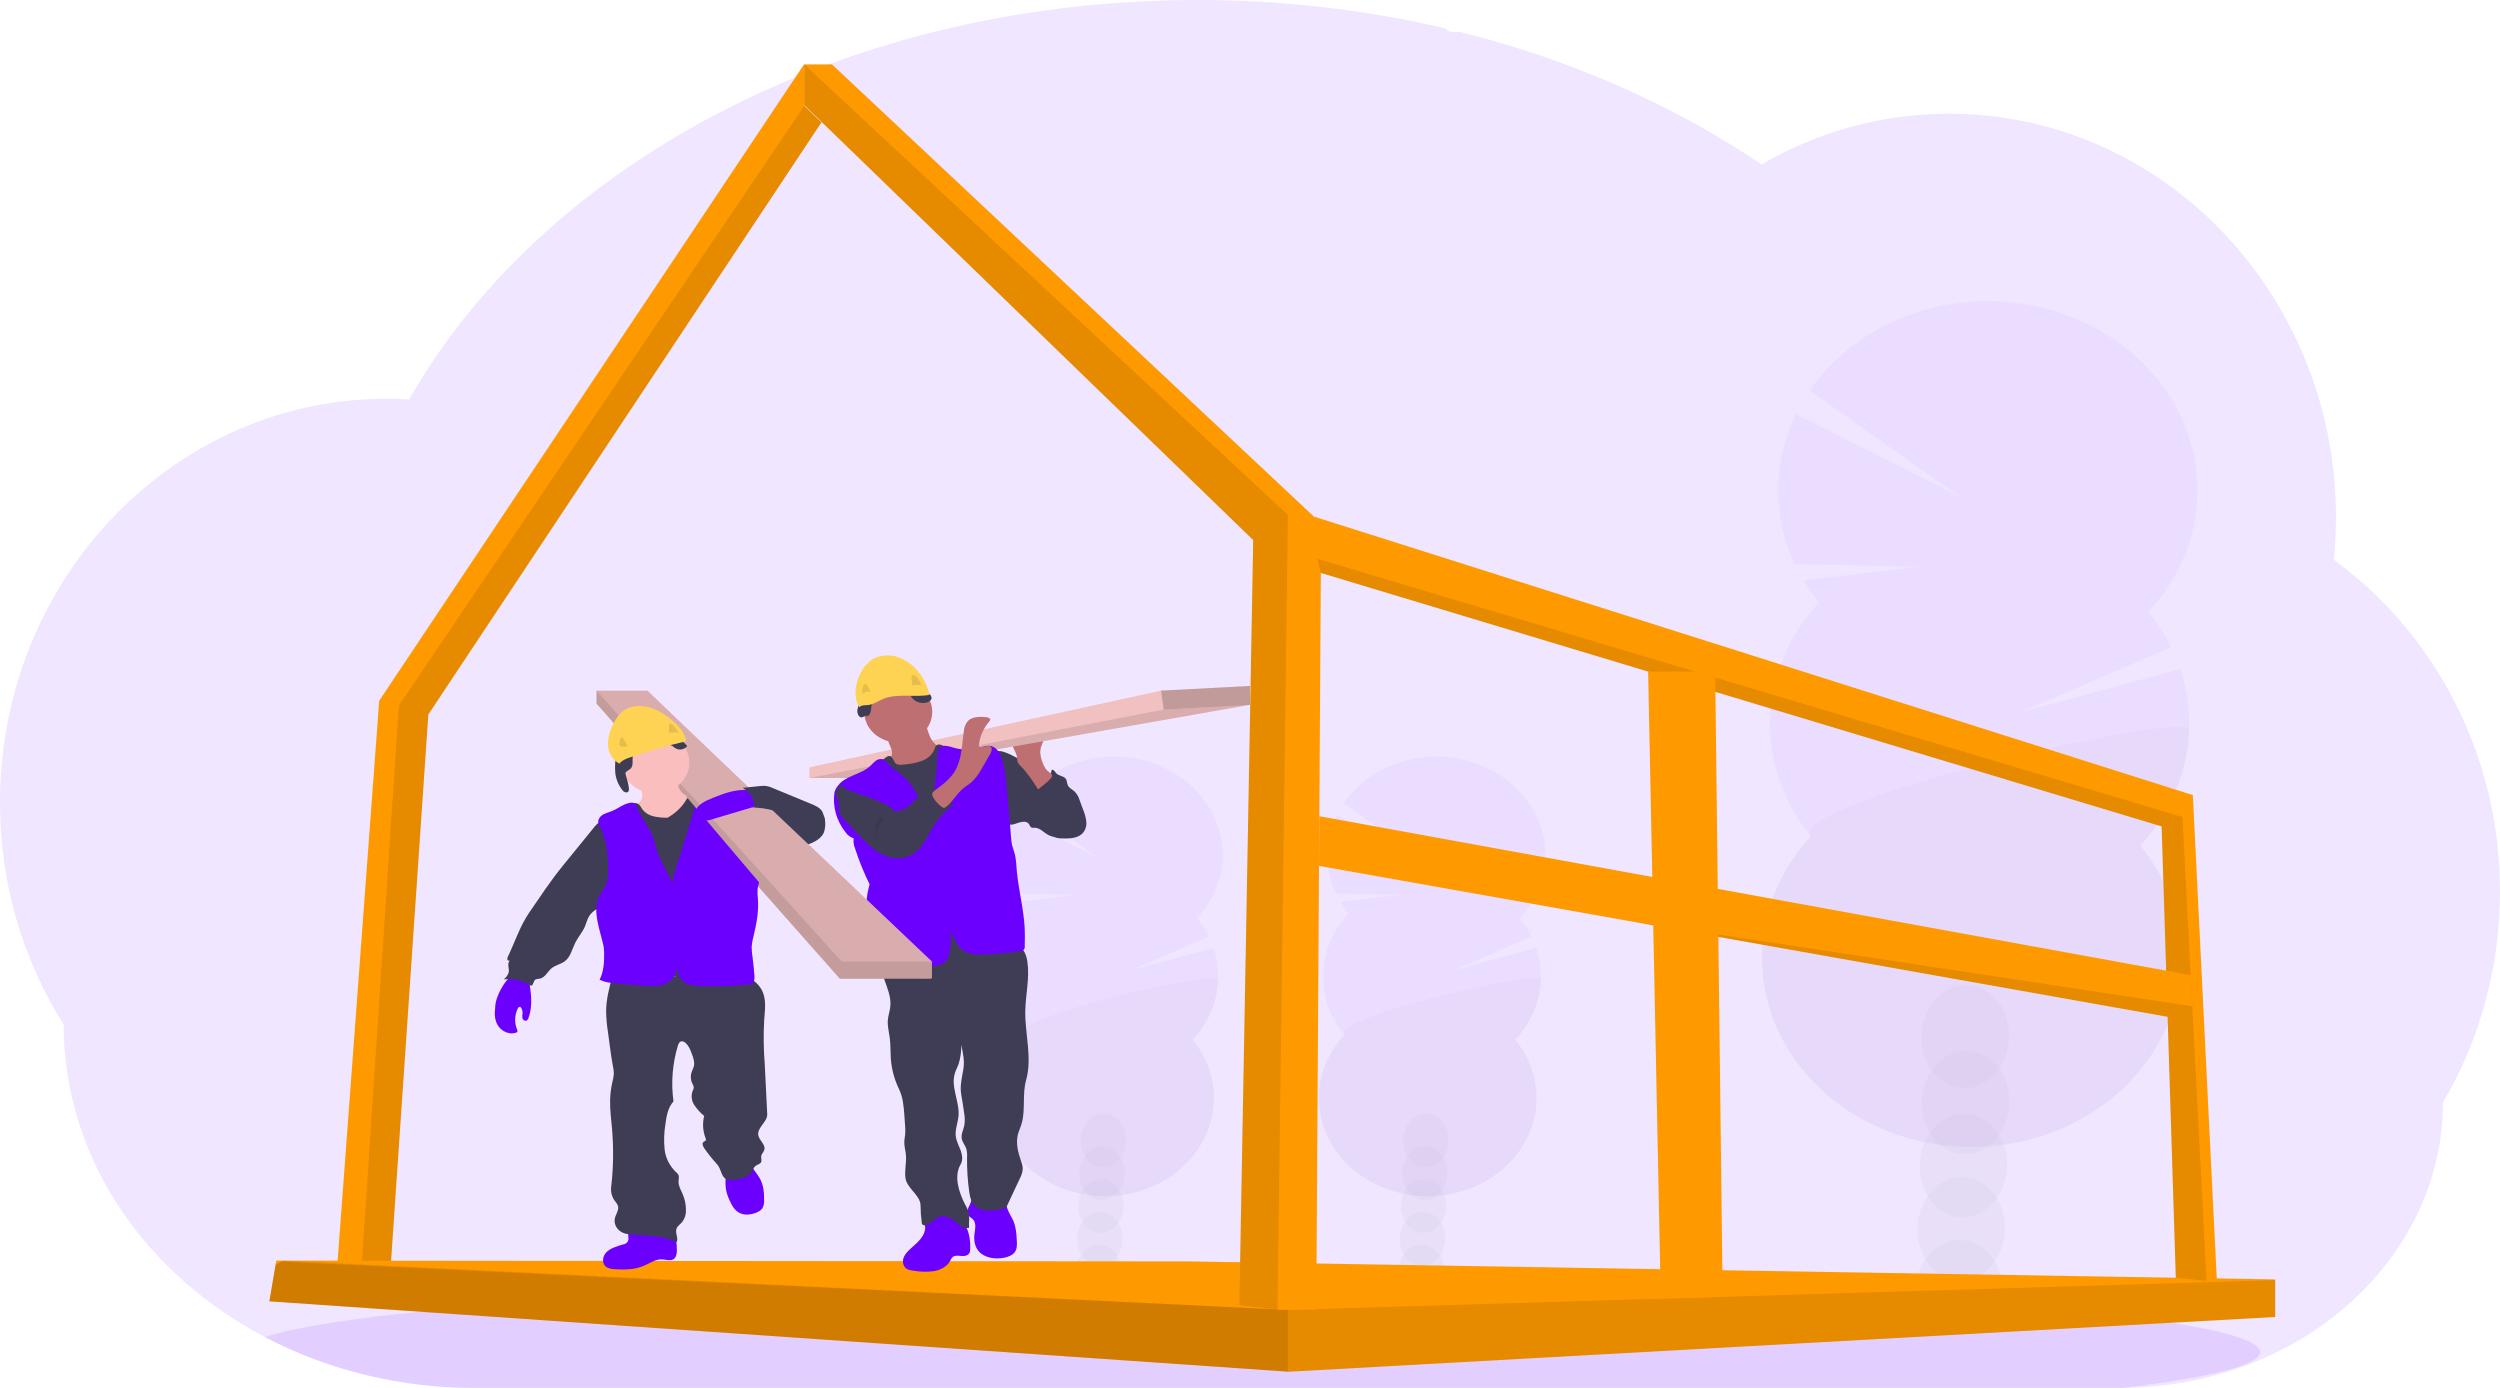 <svg width="290" height="161" viewBox="0 0 290 161" fill="none" xmlns="http://www.w3.org/2000/svg">
<g clip-path="url(#clip0)">
<path opacity="0.1" d="M290.001 103.407C290.006 107.769 289.422 112.115 288.26 116.349C287.87 117.776 287.416 119.173 286.899 120.541C286.266 122.228 285.533 123.884 284.703 125.501C284.284 126.319 283.842 127.12 283.375 127.905C283.383 132.378 282.363 136.804 280.379 140.904C276.793 148.258 270.398 154.205 262.361 157.66C257.335 159.824 251.843 160.962 246.275 160.993H55.053C46.545 161.01 38.184 158.992 30.82 155.146L30.707 155.089C29.658 154.535 28.635 153.948 27.639 153.329C25.397 151.931 23.291 150.364 21.343 148.644C18.707 146.319 16.384 143.721 14.422 140.904C9.815 134.301 7.374 126.655 7.383 118.852C2.717 111.462 -0.004 102.611 -0.004 93.099C-0.004 81.099 4.32 70.152 11.423 61.865C12.904 60.133 14.526 58.504 16.276 56.991C18.003 55.494 19.858 54.123 21.826 52.891C23.4 51.904 25.045 51.014 26.75 50.224C27.462 49.898 28.176 49.589 28.902 49.302C29.54 49.047 30.185 48.809 30.837 48.584C31.62 48.316 32.413 48.069 33.216 47.844C34.019 47.619 34.811 47.422 35.592 47.253C36.741 47 37.91 46.794 39.098 46.635C40.083 46.504 41.068 46.413 42.053 46.344C42.836 46.291 43.626 46.262 44.421 46.253H44.852C45.729 46.253 46.6 46.284 47.465 46.337C47.556 46.173 47.654 46.006 47.745 45.844C48.09 45.251 48.447 44.66 48.806 44.082C48.806 44.077 48.806 44.072 48.806 44.066C48.868 43.964 48.929 43.864 48.993 43.766C49.284 43.293 49.587 42.824 49.897 42.36C50.04 42.137 50.18 41.928 50.326 41.719C50.356 41.668 50.39 41.617 50.426 41.568C50.574 41.346 50.724 41.124 50.877 40.902C51.637 39.805 52.427 38.728 53.248 37.67L53.457 37.399C53.586 37.235 53.704 37.075 53.846 36.91C54.186 36.481 54.536 36.05 54.888 35.628C55.134 35.326 55.38 35.026 55.646 34.739C56.286 33.998 56.943 33.258 57.616 32.517C58.289 31.776 58.988 31.045 59.714 30.323C59.812 30.224 59.911 30.126 60.014 30.028L61.066 28.992C61.117 28.944 61.162 28.899 61.211 28.855C61.336 28.732 61.457 28.61 61.593 28.492C62.156 27.952 62.735 27.423 63.316 26.897C66.273 24.238 69.424 21.761 72.746 19.481C72.877 19.387 73.01 19.299 73.14 19.21C73.766 18.785 74.401 18.365 75.036 17.952C78.53 15.69 82.183 13.633 85.971 11.796C86.231 11.661 86.497 11.534 86.766 11.409C90.162 9.788 93.654 8.337 97.228 7.063C99.175 6.367 101.167 5.714 103.171 5.116C104.506 4.72 105.845 4.345 107.202 3.991C109.323 3.44 111.458 2.946 113.608 2.509C119.943 1.226 126.388 0.434 132.872 0.14C134.842 0.05 136.834 0.003 138.848 2.9525e-05C148.566 -0.012 158.247 1.094 167.656 3.289C167.753 3.422 167.886 3.53 168.042 3.603C168.199 3.677 168.373 3.713 168.549 3.709H169.377C169.736 3.798 170.093 3.887 170.453 3.98C172.46 4.502 174.439 5.071 176.389 5.689L176.881 5.849C181.694 7.394 186.377 9.251 190.894 11.405C194.965 13.342 198.885 15.528 202.626 17.947C203.202 18.321 203.77 18.697 204.33 19.076C205.009 18.684 205.7 18.308 206.403 17.947C209.116 16.553 211.998 15.444 214.991 14.643C221.249 12.971 227.871 12.738 234.255 13.963C242.442 15.53 249.853 19.419 255.838 24.95C258.276 27.213 260.445 29.699 262.312 32.368C262.447 32.559 262.582 32.752 262.713 32.948C264.317 35.31 265.696 37.791 266.835 40.364C266.876 40.459 266.918 40.548 266.955 40.642C268.006 43.051 268.854 45.529 269.491 48.053C269.521 48.182 269.555 48.309 269.585 48.438C270.181 50.881 270.586 53.359 270.796 55.853C270.796 55.942 270.796 56.033 270.816 56.127C270.919 57.417 270.972 58.721 270.973 60.038C270.973 61.216 270.929 62.385 270.848 63.545C270.848 63.672 270.828 63.803 270.816 63.934C270.794 64.269 270.762 64.6 270.73 64.938C272.61 66.307 274.37 67.806 275.994 69.421C276.711 70.127 277.405 70.861 278.077 71.621C280.122 73.934 281.919 76.417 283.444 79.037C287.608 86.13 290.001 94.475 290.001 103.407Z" fill="#6B00FF"/>
<path opacity="0.1" d="M262.177 156.838C262.177 158.355 256.384 159.778 246.274 161H55.052C46.544 161.016 38.183 158.999 30.819 155.153L30.706 155.095C33.611 154.14 38.856 153.249 45.993 152.444L46.313 152.409C49.514 152.055 53.092 151.72 57.002 151.402C57.1 151.402 57.201 151.388 57.3 151.377C60.402 151.128 63.702 150.895 67.2 150.677C67.311 150.677 67.419 150.66 67.53 150.655C68.879 150.568 70.257 150.485 71.662 150.406L72.203 150.375C82.434 149.802 94.062 149.344 106.674 149.042H106.689C108.455 148.997 110.24 148.958 112.044 148.924C114.05 148.881 116.08 148.843 118.135 148.811C119.704 148.779 121.292 148.757 122.885 148.735H122.922C130.109 148.637 137.535 148.588 145.128 148.588C163.905 148.588 181.652 148.897 197.378 149.453H197.422C199.84 149.537 202.214 149.631 204.528 149.726L206.498 149.811C209.109 149.923 211.654 150.044 214.131 150.173C243.258 151.669 262.177 154.098 262.177 156.838Z" fill="#6B00FF"/>
<g opacity="0.2">
<path opacity="0.2" d="M167.497 147.568C167.489 147.808 167.459 148.047 167.406 148.282C165.692 148.036 163.969 147.814 162.235 147.615C162.235 147.553 162.235 147.488 162.235 147.424C162.251 146.758 162.464 146.107 162.851 145.539C163.358 144.815 164.129 144.362 164.978 144.386C165.828 144.41 166.564 144.906 167.019 145.655C167.364 146.243 167.529 146.904 167.497 147.568V147.568Z" fill="#3F3D56"/>
<path opacity="0.2" d="M167.638 143.771C167.699 142.052 166.568 140.625 165.114 140.584C163.66 140.542 162.432 141.902 162.372 143.621C162.312 145.339 163.442 146.766 164.896 146.808C166.35 146.849 167.578 145.489 167.638 143.771Z" fill="#3F3D56"/>
<path opacity="0.2" d="M167.773 139.966C167.833 138.247 166.703 136.821 165.248 136.779C163.794 136.738 162.566 138.097 162.506 139.816C162.446 141.535 163.576 142.961 165.031 143.003C166.485 143.044 167.713 141.685 167.773 139.966Z" fill="#3F3D56"/>
<path opacity="0.2" d="M167.905 136.161C167.965 134.443 166.835 133.016 165.38 132.974C163.926 132.933 162.698 134.293 162.638 136.011C162.578 137.73 163.708 139.157 165.162 139.198C166.617 139.24 167.844 137.88 167.905 136.161Z" fill="#3F3D56"/>
<path opacity="0.2" d="M168.036 132.357C168.097 130.638 166.966 129.211 165.512 129.17C164.058 129.128 162.83 130.488 162.77 132.206C162.71 133.925 163.84 135.352 165.294 135.394C166.749 135.435 167.976 134.075 168.036 132.357Z" fill="#3F3D56"/>
<path opacity="0.2" d="M156.442 105.958C156.095 105.534 155.782 105.088 155.506 104.624L162.464 103.795L154.974 103.633C154.306 102.202 153.968 100.663 153.981 99.11C153.994 97.557 154.358 96.023 155.051 94.602L164.929 99.591L155.88 93.182C156.793 91.849 158.001 90.701 159.427 89.808C160.854 88.916 162.469 88.299 164.172 87.995C165.875 87.691 167.628 87.707 169.324 88.043C171.019 88.379 172.62 89.026 174.026 89.945C175.432 90.864 176.612 92.035 177.494 93.384C178.376 94.734 178.94 96.233 179.152 97.788C179.363 99.343 179.217 100.92 178.722 102.422C178.227 103.924 177.395 105.317 176.277 106.515C176.816 107.175 177.275 107.885 177.644 108.633L168.511 112.589L178.195 109.96C178.805 111.776 178.903 113.701 178.481 115.56C178.059 117.419 177.129 119.154 175.777 120.607C177.183 122.329 178.024 124.373 178.203 126.506C178.383 128.638 177.894 130.774 176.792 132.667C175.69 134.561 174.02 136.136 171.973 137.213C169.926 138.291 167.584 138.826 165.216 138.759C162.847 138.691 160.547 138.024 158.58 136.832C156.612 135.641 155.055 133.973 154.088 132.021C153.12 130.069 152.781 127.91 153.109 125.792C153.437 123.673 154.419 121.681 155.942 120.043C154.262 117.985 153.398 115.478 153.487 112.923C153.576 110.369 154.614 107.916 156.434 105.958H156.442Z" fill="#6B00FF"/>
<path opacity="0.1" d="M178.732 113.642C178.646 116.198 177.604 118.653 175.777 120.607C177.183 122.329 178.024 124.373 178.203 126.506C178.383 128.638 177.894 130.774 176.792 132.667C175.69 134.561 174.02 136.136 171.973 137.213C169.926 138.291 167.584 138.826 165.216 138.759C162.847 138.691 160.547 138.024 158.58 136.832C156.612 135.641 155.055 133.973 154.088 132.021C153.12 130.069 152.781 127.91 153.109 125.792C153.437 123.673 154.419 121.681 155.942 120.043C154.324 118.058 178.776 112.365 178.732 113.642Z" fill="black"/>
</g>
<g opacity="0.2">
<path opacity="0.2" d="M130.072 147.568C130.064 147.808 130.033 148.047 129.981 148.282C128.267 148.036 126.544 147.814 124.81 147.615C124.81 147.553 124.81 147.488 124.81 147.424C124.826 146.758 125.039 146.107 125.426 145.539C125.933 144.815 126.704 144.362 127.553 144.386C128.402 144.41 129.139 144.906 129.594 145.655C129.939 146.243 130.104 146.904 130.072 147.568V147.568Z" fill="#3F3D56"/>
<path opacity="0.2" d="M130.211 143.772C130.271 142.053 129.141 140.626 127.686 140.585C126.232 140.543 125.004 141.903 124.944 143.622C124.884 145.34 126.014 146.767 127.468 146.809C128.923 146.85 130.15 145.49 130.211 143.772Z" fill="#3F3D56"/>
<path opacity="0.2" d="M130.345 139.967C130.405 138.248 129.275 136.821 127.821 136.78C126.366 136.739 125.139 138.098 125.079 139.817C125.018 141.535 126.149 142.962 127.603 143.004C129.057 143.045 130.285 141.686 130.345 139.967Z" fill="#3F3D56"/>
<path opacity="0.2" d="M130.477 136.162C130.537 134.444 129.407 133.017 127.953 132.975C126.498 132.934 125.271 134.293 125.21 136.012C125.15 137.731 126.28 139.158 127.735 139.199C129.189 139.241 130.417 137.881 130.477 136.162Z" fill="#3F3D56"/>
<path opacity="0.2" d="M130.609 132.358C130.669 130.639 129.539 129.212 128.084 129.171C126.63 129.129 125.402 130.489 125.342 132.207C125.282 133.926 126.412 135.353 127.866 135.394C129.321 135.436 130.548 134.076 130.609 132.358Z" fill="#3F3D56"/>
<path opacity="0.2" d="M119.017 105.958C118.67 105.534 118.357 105.088 118.081 104.624L125.039 103.795L117.549 103.633C116.881 102.202 116.543 100.663 116.556 99.11C116.569 97.557 116.933 96.023 117.626 94.602L127.504 99.591L118.455 93.182C119.368 91.849 120.575 90.701 122.002 89.808C123.429 88.916 125.044 88.299 126.747 87.995C128.449 87.691 130.203 87.707 131.899 88.043C133.594 88.379 135.195 89.026 136.601 89.945C138.006 90.864 139.187 92.035 140.069 93.384C140.951 94.734 141.515 96.233 141.727 97.788C141.938 99.343 141.792 100.92 141.297 102.422C140.802 103.924 139.97 105.317 138.852 106.515C139.391 107.175 139.849 107.885 140.218 108.633L131.086 112.589L140.77 109.96C141.38 111.776 141.478 113.701 141.056 115.56C140.634 117.419 139.704 119.154 138.352 120.607C139.758 122.329 140.599 124.373 140.778 126.506C140.958 128.638 140.468 130.774 139.367 132.667C138.265 134.561 136.595 136.136 134.548 137.213C132.501 138.291 130.159 138.826 127.791 138.759C125.422 138.691 123.122 138.024 121.154 136.832C119.187 135.641 117.63 133.973 116.663 132.021C115.695 130.069 115.356 127.91 115.684 125.792C116.012 123.673 116.994 121.681 118.517 120.043C116.837 117.985 115.973 115.478 116.062 112.923C116.151 110.369 117.189 107.916 119.009 105.958H119.017Z" fill="#6B00FF"/>
<path opacity="0.1" d="M141.307 113.642C141.221 116.198 140.179 118.653 138.352 120.607C139.758 122.329 140.599 124.373 140.778 126.506C140.958 128.638 140.469 130.774 139.367 132.667C138.265 134.561 136.595 136.136 134.548 137.213C132.501 138.291 130.159 138.826 127.791 138.759C125.422 138.691 123.122 138.024 121.154 136.832C119.187 135.641 117.63 133.973 116.663 132.021C115.695 130.069 115.356 127.91 115.684 125.792C116.012 123.673 116.994 121.681 118.517 120.043C116.899 118.058 141.351 112.365 141.307 113.642Z" fill="black"/>
</g>
<g opacity="0.2">
<path opacity="0.2" d="M232.301 150C232.283 150.454 232.222 150.906 232.122 151.351C228.822 150.875 225.499 150.45 222.152 150.075C222.152 149.955 222.152 149.833 222.152 149.708C222.184 148.425 222.593 147.172 223.339 146.079C224.324 144.686 225.801 143.813 227.434 143.857C229.066 143.901 230.487 144.859 231.373 146.302C232.042 147.438 232.362 148.714 232.301 150V150Z" fill="#3F3D56"/>
<path opacity="0.2" d="M232.569 142.683C232.685 139.373 230.508 136.625 227.707 136.545C224.906 136.465 222.541 139.084 222.425 142.394C222.309 145.703 224.486 148.451 227.287 148.531C230.089 148.611 232.453 145.993 232.569 142.683Z" fill="#3F3D56"/>
<path opacity="0.2" d="M232.825 135.358C232.941 132.048 230.764 129.3 227.963 129.221C225.162 129.141 222.797 131.759 222.681 135.069C222.565 138.378 224.742 141.126 227.543 141.206C230.345 141.286 232.709 138.668 232.825 135.358Z" fill="#3F3D56"/>
<path opacity="0.2" d="M233.084 128.033C233.199 124.723 231.023 121.976 228.221 121.896C225.42 121.816 223.055 124.434 222.94 127.744C222.824 131.054 225.001 133.801 227.802 133.881C230.603 133.961 232.968 131.343 233.084 128.033Z" fill="#3F3D56"/>
<path opacity="0.2" d="M233.051 120.375C233.161 117.064 230.978 114.318 228.176 114.242C225.373 114.166 223.012 116.789 222.902 120.1C222.792 123.412 224.974 126.158 227.777 126.233C230.58 126.309 232.941 123.686 233.051 120.375Z" fill="#3F3D56"/>
<path opacity="0.2" d="M211.016 69.894C210.351 69.078 209.75 68.222 209.216 67.332L222.61 65.736L208.194 65.423C206.907 62.668 206.255 59.705 206.28 56.716C206.304 53.726 207.004 50.772 208.337 48.035L227.357 57.638L209.94 45.3C211.701 42.74 214.027 40.536 216.774 38.824C219.52 37.112 222.628 35.928 225.903 35.347C229.178 34.767 232.551 34.801 235.811 35.449C239.07 36.096 242.148 37.342 244.851 39.11C247.553 40.878 249.824 43.129 251.52 45.724C253.217 48.318 254.303 51.2 254.712 54.19C255.12 57.18 254.842 60.214 253.894 63.103C252.947 65.992 251.35 68.673 249.204 70.981C250.241 72.251 251.124 73.618 251.836 75.059L234.254 82.679L252.895 77.612C254.07 81.104 254.261 84.806 253.451 88.382C252.642 91.957 250.857 95.294 248.259 98.091C250.965 101.405 252.583 105.34 252.928 109.446C253.273 113.551 252.331 117.661 250.21 121.307C248.089 124.952 244.874 127.984 240.933 130.058C236.992 132.132 232.484 133.163 227.925 133.033C223.366 132.903 218.939 131.618 215.15 129.324C211.362 127.031 208.365 123.821 206.503 120.063C204.64 116.304 203.987 112.149 204.618 108.071C205.249 103.993 207.138 100.158 210.07 97.004C206.839 93.043 205.175 88.217 205.346 83.3C205.518 78.383 207.514 73.661 211.016 69.892V69.894Z" fill="#6B00FF"/>
<path opacity="0.1" d="M253.931 84.686C253.769 89.603 251.774 94.328 248.268 98.095C250.974 101.41 252.592 105.345 252.937 109.45C253.282 113.556 252.34 117.666 250.219 121.311C248.098 124.956 244.883 127.989 240.942 130.063C237.001 132.136 232.493 133.167 227.934 133.037C223.375 132.908 218.948 131.622 215.159 129.329C211.371 127.035 208.374 123.826 206.512 120.067C204.649 116.309 203.996 112.153 204.627 108.075C205.258 103.998 207.147 100.163 210.079 97.008C206.943 93.184 254.017 82.225 253.931 84.686Z" fill="black"/>
</g>
<path d="M38.858 150.391L41.441 150.384H45.082L49.687 82.875L95.284 14.198L93.302 12.278V7.416L43.989 81.283L38.858 150.391Z" fill="#FF9900"/>
<path opacity="0.1" d="M41.717 150.384H45.082L49.687 82.874L95.284 14.198L93.302 12.278L46.269 81.846L41.717 150.384Z" fill="black"/>
<path d="M31.247 150.953L149.395 159.113L149.496 159.12L263.837 152.773L263.923 152.769V148.411L137.934 146.324L32.821 146.233H32.053L31.969 146.722L31.247 150.953Z" fill="#FF9900"/>
<path opacity="0.1" d="M31.247 150.953L149.395 159.113L149.496 159.12L263.837 152.773L263.923 152.689V148.502H263.822L149.395 151.951L32.821 146.233H32.804L32.597 146.355L31.969 146.722L31.247 150.953Z" fill="black"/>
<path opacity="0.1" d="M31.247 150.953L149.395 159.113V151.951L32.597 146.355L31.969 146.722L31.247 150.953Z" fill="black"/>
<path d="M93.287 12.187L145.374 62.647L143.764 151.406L148.189 151.889L148.262 151.897H152.687L153.216 66.458L250.75 95.864L252.395 148.222L255.956 148.582L257.162 148.704L254.37 92.233L152.411 59.925L96.505 7.467H93.287V12.187Z" fill="#FF9900"/>
<path opacity="0.1" d="M152.815 64.825L153.216 66.458L250.75 95.864L252.395 148.222L255.956 148.582L253.163 94.775L152.815 64.825Z" fill="black"/>
<path opacity="0.1" d="M93.287 12.187L145.374 62.647L143.764 151.406L148.189 151.888L149.395 59.742L93.287 7.467V12.187Z" fill="black"/>
<path d="M153.005 100.446L188.778 106.804L188.79 106.807L251.445 117.947L254.313 116.909L254.303 116.727L254.116 113.116L153.041 94.682L153.005 100.446Z" fill="#FF9900"/>
<path opacity="0.1" d="M188.79 106.807L251.445 117.947L254.313 116.909L254.303 116.727L188.79 106.807Z" fill="black"/>
<path d="M191.186 77.906L192.153 125.983L192.653 150.648L197.058 150.515L199.83 150.431L198.968 78.601L197.058 78.028L196.639 77.906H191.186Z" fill="#FF9900"/>
<path opacity="0.1" d="M191.225 77.894V77.906L192.153 125.983L192.653 150.648L197.058 150.515V77.894H191.225Z" fill="#FF9900"/>
<path d="M122.188 90.184C122.446 90.311 122.693 90.455 122.927 90.617C123.202 90.835 123.45 91.08 123.665 91.348C124.721 92.582 125.696 94.015 125.593 95.571C125.595 95.797 125.548 96.022 125.454 96.231C125.359 96.441 125.22 96.632 125.044 96.793C124.608 97.129 123.983 97.144 123.412 97.144C122.791 97.144 122.139 97.144 121.602 96.855C121.065 96.566 120.617 96.004 119.982 96.017C119.892 96.031 119.801 96.031 119.711 96.017C119.492 95.953 119.448 95.693 119.305 95.528C119.058 95.233 118.539 95.306 118.152 95.435C117.766 95.564 117.337 95.757 116.956 95.608C116.734 95.503 116.553 95.34 116.436 95.139C115.523 93.806 115.328 92.204 115.156 90.655C115.05 89.713 114.242 86.499 116.471 87.23C117.456 87.55 118.376 88.19 119.273 88.659L122.188 90.184Z" fill="#3F3D56"/>
<path d="M119.987 90.501C120.186 90.631 120.427 90.696 120.672 90.687C120.917 90.678 121.152 90.596 121.339 90.453C121.705 90.154 121.939 89.745 121.996 89.302C122.242 89.233 122.368 89.524 122.525 89.701C122.801 90.004 123.362 89.999 123.614 90.322C123.788 90.544 123.749 90.853 123.872 91.104C124.032 91.428 124.429 91.597 124.699 91.859C124.955 92.146 125.14 92.479 125.241 92.835L125.645 93.928C125.838 94.383 125.962 94.859 126.014 95.344C126.04 95.586 126.011 95.831 125.931 96.063C125.851 96.296 125.72 96.511 125.546 96.697C125.005 97.224 124.116 97.28 123.33 97.264C123.068 97.269 122.806 97.241 122.552 97.182C121.856 96.986 121.41 96.353 121.225 95.715C121.041 95.077 121.06 94.408 120.952 93.755C120.835 93.113 120.628 92.487 120.336 91.893C120.12 91.43 119.524 90.742 119.534 90.25C119.711 90.25 119.839 90.397 119.987 90.501Z" fill="#3F3D56"/>
<path d="M120.871 88.25C120.756 87.935 120.689 87.607 120.671 87.275C120.671 86.608 121.009 85.981 121.348 85.386L118.534 85.73C118.194 85.772 117.815 85.835 117.623 86.09C117.55 86.217 117.512 86.358 117.512 86.5C117.512 86.643 117.55 86.784 117.623 86.91C117.764 87.164 117.876 87.43 117.958 87.704C117.964 87.943 117.995 88.182 118.049 88.417C118.137 88.59 118.259 88.746 118.411 88.877C119.216 89.681 119.819 90.63 120.42 91.57C120.403 91.544 122.117 90.346 122.048 89.955C122.008 89.733 121.513 89.466 121.356 89.253C121.138 88.943 120.974 88.605 120.871 88.25V88.25Z" fill="#BE6F72"/>
<path d="M145 79.568V81.757L103.47 89.068L101.316 90.246H93.883V89.013L134.686 80.114L145 79.568Z" fill="#F1C0C0"/>
<path opacity="0.1" d="M145 81.757L103.47 89.068L101.316 90.246H93.883L134.989 82.306L145 81.757Z" fill="black"/>
<path d="M111.657 141.708C111.194 141.202 110.556 140.853 109.845 140.716C109.134 140.58 108.393 140.665 107.742 140.957C107.603 141.016 107.48 141.103 107.383 141.21C107.137 141.521 107.294 141.95 107.316 142.335C107.373 143.273 106.546 144.035 105.802 144.69C105.403 145.042 104.997 145.417 104.817 145.895C104.638 146.373 104.771 146.979 105.253 147.228C105.464 147.324 105.693 147.381 105.928 147.397C106.715 147.536 107.522 147.556 108.316 147.457C109.101 147.322 109.872 146.919 110.212 146.266C110.277 146.089 110.386 145.927 110.53 145.793C110.963 145.484 111.628 145.846 112.12 145.626C112.526 145.444 112.544 145.157 112.549 144.779C112.563 143.735 112.391 142.553 111.657 141.708Z" fill="#6B00FF"/>
<path d="M117.566 141.668C117.869 142.388 117.911 143.173 117.951 143.942C117.973 144.386 117.987 144.862 117.722 145.237C117.456 145.613 116.936 145.81 116.439 145.904C115.412 146.095 114.223 145.915 113.56 145.179C113.053 144.617 112.947 143.846 113.041 143.117C113.12 142.519 113.287 141.819 112.812 141.395C112.689 141.281 112.529 141.201 112.416 141.079C112.169 140.808 112.209 140.399 112.342 140.066C112.515 139.747 112.645 139.41 112.728 139.064C112.748 138.899 116.062 139.179 116.367 139.315C116.783 139.499 116.719 139.808 116.845 140.181C117.02 140.701 117.355 141.17 117.566 141.668Z" fill="#6B00FF"/>
<path d="M118.175 109.742C118.825 110.122 119.076 110.869 119.177 111.562C119.455 113.463 118.967 115.383 118.93 117.3C118.896 119.987 119.758 122.723 119.022 125.325C118.581 126.881 118.955 128.659 118.541 130.23C118.418 130.697 118.192 131.137 118.074 131.603C117.827 132.614 118.086 133.672 118.433 134.661C118.544 134.928 118.614 135.207 118.642 135.49C118.626 135.927 118.503 136.355 118.283 136.744L116.806 139.897C116.641 140.25 115.991 140.308 115.575 140.355C114.792 140.439 113.918 140.499 113.295 140.061C112.672 139.624 112.521 138.89 112.425 138.206C112.241 136.892 112.159 135.568 112.179 134.243C112.206 133.898 112.172 133.55 112.078 133.214C111.943 132.834 111.645 132.506 111.564 132.103C111.46 131.583 111.753 131.072 111.862 130.548C111.936 130.069 111.928 129.582 111.837 129.105C111.741 128.394 111.63 127.683 111.505 126.976C111.327 125.988 111.581 125.012 111.751 124.021C111.911 123.09 111.706 122.141 111.505 121.216C111.522 121.967 111.418 122.715 111.197 123.439C111.066 123.792 110.879 124.13 110.766 124.49C110.261 126.105 111.337 127.801 111.184 129.474C111.113 130.257 110.773 131.03 110.869 131.801C110.936 132.366 111.226 132.883 111.426 133.421C111.625 133.959 111.729 134.575 111.426 135.077C110.626 136.441 111.224 138.297 111.94 139.697C112.086 139.945 112.212 140.202 112.32 140.466C112.531 141.097 112.354 141.775 112.411 142.433C112.204 142.463 111.993 142.451 111.793 142.396C111.593 142.342 111.409 142.247 111.256 142.119C111.148 142.017 111.059 141.897 110.953 141.79C110.657 141.536 110.307 141.339 109.924 141.21C109.699 141.097 109.443 141.044 109.185 141.057C108.915 141.125 108.671 141.262 108.483 141.45C108.24 141.644 107.982 141.821 107.71 141.982C107.595 142.062 107.46 142.116 107.316 142.139C107.244 142.149 107.171 142.139 107.106 142.109C107.041 142.079 106.988 142.031 106.954 141.973C106.939 141.936 106.93 141.897 106.927 141.857C106.836 141.186 106.787 140.511 106.782 139.835C106.782 138.672 105.241 137.872 105.046 136.724C104.891 135.797 105.179 134.852 105.083 133.919C105.036 133.439 104.889 132.968 104.899 132.488C104.899 132.177 104.977 131.872 105.004 131.563C105.027 131.22 105.021 130.876 104.987 130.534L104.911 129.461C104.837 128.401 104.756 127.319 104.293 126.35C103.744 125.218 103.419 124.009 103.333 122.776C103.283 121.998 103.315 121.221 103.217 120.441C103.128 119.736 102.931 119.036 102.988 118.329C103.035 117.783 103.234 117.254 103.281 116.707C103.377 115.656 102.934 114.634 102.587 113.627C102.239 112.62 101.983 111.505 102.439 110.534C102.504 110.374 102.612 110.232 102.754 110.12C102.929 110.016 103.127 109.949 103.335 109.925C107.56 109.124 111.89 108.874 116.193 109.185C116.894 109.22 117.575 109.412 118.175 109.742Z" fill="#3F3D56"/>
<path d="M104.197 86.139C106.375 86.139 108.141 84.545 108.141 82.579C108.141 80.613 106.375 79.019 104.197 79.019C102.018 79.019 100.252 80.613 100.252 82.579C100.252 84.545 102.018 86.139 104.197 86.139Z" fill="#BE6F72"/>
<path d="M103.434 87.026C103.49 87.229 103.49 87.442 103.434 87.646C103.372 87.788 103.284 87.92 103.175 88.037C102.793 88.481 102.371 88.896 101.912 89.277C102.146 89.748 102.566 90.123 103.091 90.328C103.612 90.528 104.159 90.669 104.719 90.748C104.998 90.814 105.289 90.833 105.576 90.802C105.84 90.742 106.09 90.639 106.314 90.499L108.506 89.315C108.836 89.153 109.142 88.954 109.417 88.722C109.819 88.349 110.046 87.85 110.052 87.33C110.062 87.237 110.034 87.144 109.973 87.068C109.889 87.002 109.784 86.962 109.673 86.955C108.902 86.801 108.294 86.237 107.949 85.597C107.638 84.941 107.436 84.246 107.351 83.537L105.014 84.648C104.667 84.815 104.322 84.981 103.963 85.126C103.734 85.219 103.271 85.297 103.109 85.486C102.798 85.835 103.352 86.606 103.434 87.026Z" fill="#BE6F72"/>
<path d="M101.927 88.63C101.594 88.876 101.334 89.193 101.171 89.553C101.018 89.997 101.171 90.466 101.309 90.906C101.955 92.781 102.449 94.697 102.786 96.637C102.993 97.971 103.069 99.324 103.17 100.673C103.377 103.424 103.677 107.811 104.079 110.545C105.556 110.605 106.996 110.216 108.461 110.073C111.199 109.811 114.018 110.411 116.7 109.851C116.05 107.533 115.4 103.575 114.75 101.26C114.462 100.347 114.263 99.414 114.154 98.471C114.097 97.793 114.132 97.113 114.142 96.431C114.164 95.097 114.082 93.764 114.001 92.43C113.908 90.875 113.814 89.319 113.405 87.797C113.377 87.603 113.276 87.424 113.12 87.288C112.874 87.126 112.553 87.184 112.26 87.219C111.363 87.322 110.455 87.128 109.705 86.672C109.38 86.472 108.944 86.228 108.641 86.45C108.512 86.584 108.427 86.748 108.395 86.924C108.261 87.238 108.054 87.523 107.788 87.759C107.522 87.996 107.204 88.178 106.854 88.295C106.152 88.524 105.417 88.66 104.672 88.699C104.444 88.743 104.206 88.719 103.995 88.63C103.645 88.437 103.621 87.741 103.18 87.695C102.793 87.655 102.188 88.406 101.927 88.63Z" fill="#3F3D56"/>
<path d="M107.752 94.057C106.844 93.273 106.445 92.135 105.782 91.168C105.331 90.518 104.755 89.946 104.081 89.479C103.742 89.277 103.431 89.039 103.155 88.77C102.921 88.51 102.744 88.164 102.39 88.064C102.243 88.035 102.091 88.039 101.946 88.075C101.802 88.111 101.669 88.178 101.56 88.27C101.343 88.457 101.137 88.654 100.944 88.861C99.9 89.837 98.066 89.973 97.239 91.102C97.016 91.341 96.864 91.628 96.798 91.935C96.56 93.578 97.031 95.241 98.113 96.579C98.322 96.89 98.644 97.125 99.024 97.246C98.972 97.661 99.033 98.08 99.201 98.469C99.657 99.875 100.217 101.252 100.878 102.591C100.72 103.115 100.609 103.649 100.548 104.189C100.376 105.547 100.536 106.924 100.373 108.284C100.24 109.396 99.881 110.478 99.868 111.591C99.868 111.769 99.885 111.98 100.055 112.071C100.146 112.113 100.247 112.132 100.348 112.127L103.377 112.209C105.135 112.256 106.91 112.302 108.641 112.009C108.872 111.978 109.095 111.915 109.303 111.82C109.889 111.525 110.084 110.858 110.177 110.265C110.3 109.495 110.348 108.717 110.323 107.94C110.69 108.987 111.125 110.069 112.233 110.522C112.819 110.762 113.489 110.745 114.132 110.729C115.517 110.673 116.897 110.545 118.266 110.345C118.35 110.354 118.436 110.346 118.516 110.32C118.596 110.294 118.668 110.252 118.727 110.196C118.785 110.141 118.829 110.073 118.853 110C118.878 109.927 118.883 109.849 118.869 109.773L118.884 108.56C118.913 106.095 118.236 103.74 117.973 101.286C117.889 100.513 117.896 99.731 117.687 98.973C117.601 98.655 117.475 98.344 117.399 98.024C117.333 97.711 117.292 97.394 117.276 97.075L117.084 94.631C116.993 93.499 116.862 92.408 116.766 91.279C116.713 90.18 116.537 89.088 116.239 88.021C116.025 87.355 115.579 86.599 114.809 86.517C114.398 86.475 113.999 86.637 113.607 86.75C112.645 87.024 111.612 87.02 110.653 86.739C110.356 86.633 110.047 86.559 109.732 86.517C109.573 86.497 109.411 86.516 109.263 86.572C109.115 86.627 108.986 86.717 108.89 86.832C108.794 87.006 108.749 87.199 108.759 87.392C108.643 89.613 108.429 91.899 107.752 94.057Z" fill="#6B00FF"/>
<path d="M103.791 94.124C102.656 93.044 101.491 91.944 100.028 91.257C99.452 90.986 98.797 90.781 98.16 90.884C97.522 90.986 96.928 91.486 96.958 92.07C96.978 92.433 97.222 92.753 97.298 93.108C97.386 93.508 97.258 93.935 97.396 94.322C97.508 94.576 97.676 94.808 97.889 95.004L99.632 96.868C100.371 97.646 101.109 98.435 102.06 98.973C103.01 99.511 104.241 99.762 105.285 99.38C106.028 99.068 106.645 98.556 107.053 97.915C107.486 97.293 107.792 96.613 108.198 95.971C108.83 94.944 109.665 94.031 110.66 93.275C110.148 93.155 109.505 92.986 109.183 92.608C109.091 92.488 109.013 92.36 108.949 92.226L108.55 91.448C108.414 91.442 108.279 91.461 108.152 91.504C108.024 91.547 107.909 91.614 107.811 91.699C107.64 91.878 107.457 92.046 107.262 92.204C106.915 92.439 106.445 92.504 106.13 92.773C106.008 92.888 105.897 93.013 105.8 93.146C105.561 93.429 105.259 93.662 104.912 93.831C104.566 94 104.183 94.1 103.791 94.124V94.124Z" fill="#3F3D56"/>
<path d="M110.751 89.477C111.606 88.07 111.566 86.384 111.81 84.795C111.836 84.374 112 83.969 112.28 83.632C112.773 83.13 113.642 83.123 114.385 83.188C114.604 83.21 114.878 83.303 114.865 83.501C114.848 83.572 114.81 83.637 114.755 83.69C114.034 84.53 113.61 85.546 113.538 86.606C113.925 86.848 114.523 86.35 114.895 86.606C115.141 86.793 115.028 87.161 114.88 87.428C114.537 88.046 114.183 88.659 113.819 89.268C113.528 89.805 113.149 90.299 112.694 90.733C112.381 91.004 112.014 91.217 111.697 91.484C110.958 92.108 110.512 92.99 109.749 93.599C109.685 93.662 109.597 93.703 109.503 93.713C109.406 93.707 109.314 93.669 109.244 93.608C108.863 93.328 108.547 92.983 108.314 92.593C108.023 92.108 108.067 91.966 108.525 91.624C109.382 91.013 110.217 90.357 110.751 89.477Z" fill="#BE6F72"/>
<path d="M102.363 93.168C102.51 93.251 102.692 93.344 102.855 93.275C102.921 93.239 102.978 93.189 103.02 93.131C103.301 92.791 103.536 92.423 103.719 92.033C103.751 91.978 103.768 91.917 103.771 91.855C103.771 91.713 103.631 91.608 103.5 91.526C102.801 91.124 102.049 90.801 101.262 90.566C100.612 90.344 99.932 90.15 99.243 90.206C98.984 90.222 98.731 90.284 98.5 90.391C98.268 90.497 98.063 90.644 97.896 90.824C97.404 91.395 98.228 91.568 98.746 91.775C99.942 92.266 101.237 92.55 102.363 93.168Z" fill="#6B00FF"/>
<path opacity="0.1" d="M101.587 96.946C101.579 96.997 101.584 97.049 101.602 97.097C101.62 97.146 101.65 97.19 101.69 97.226C101.762 96.911 101.668 96.577 101.742 96.26C101.85 95.782 102.365 95.422 102.409 94.942C101.466 94.775 101.594 96.431 101.587 96.946Z" fill="black"/>
<path opacity="0.2" d="M145 79.568V81.757L134.989 82.306L134.686 80.114L145 79.568Z" fill="black"/>
<path d="M100.646 83.108C101.272 82.648 100.91 81.683 101.333 81.066C101.58 80.728 101.996 80.55 102.404 80.399C102.898 80.191 103.426 80.058 103.968 80.008C104.239 79.984 104.513 80.016 104.769 80.101C105.024 80.186 105.256 80.322 105.445 80.499C105.605 80.663 105.714 80.863 105.864 81.034C106.05 81.234 106.292 81.385 106.565 81.47C106.838 81.555 107.132 81.572 107.415 81.519C107.742 81.452 108.082 81.228 108.06 80.925C108.023 80.742 107.919 80.574 107.765 80.45L107.06 79.746C106.26 78.945 105.371 78.097 104.197 77.897C103.379 77.757 102.542 77.954 101.754 78.192C101.437 78.288 101.08 78.43 100.991 78.721C100.932 78.921 101.021 79.139 100.969 79.341C100.868 79.743 100.297 79.879 100.031 80.217C99.765 80.554 99.846 80.954 99.77 81.328C99.694 81.701 99.472 82.066 99.445 82.452C99.428 82.686 99.558 83.119 99.849 83.203C100.139 83.288 100.467 82.83 100.646 83.108Z" fill="#3F3D56"/>
<path d="M107.821 80.606C107.614 79.628 107.166 78.704 106.511 77.903C105.929 77.155 105.119 76.574 104.18 76.232C103.71 76.066 103.205 75.999 102.702 76.035C102.199 76.07 101.712 76.209 101.277 76.439C100.631 76.855 100.128 77.427 99.826 78.09C99.189 79.33 98.952 80.846 99.694 82.037C99.989 81.712 100.496 81.859 100.944 81.741C101.506 81.597 101.981 81.259 102.515 81.048C104.128 80.406 106.098 80.926 107.821 80.606Z" fill="#FED253"/>
<path opacity="0.1" d="M100.07 80.537C100.014 80.137 99.977 79.672 100.292 79.388C100.307 79.37 100.327 79.356 100.35 79.347C100.373 79.338 100.397 79.334 100.422 79.334C100.444 79.341 100.465 79.351 100.482 79.365C100.499 79.379 100.513 79.396 100.523 79.414C100.705 79.674 100.86 79.947 100.986 80.232C100.803 80.194 100.611 80.207 100.435 80.268C100.259 80.329 100.108 80.437 100.001 80.577" fill="black"/>
<path opacity="0.1" d="M105.824 79.408L105.736 78.614C105.721 78.549 105.727 78.481 105.753 78.419C105.79 78.367 105.847 78.328 105.914 78.312C105.98 78.296 106.051 78.302 106.112 78.33C106.234 78.391 106.333 78.481 106.4 78.59C106.605 78.874 106.776 79.177 106.908 79.494C106.511 79.425 106.103 79.43 105.709 79.508" fill="black"/>
<path opacity="0.1" d="M108.028 111.607V113.42L106.332 113.523H97.409V111.607H108.028Z" fill="black"/>
<path d="M108.028 111.607V113.522H97.409L69.197 81.626V80.119H75.111L108.028 111.607Z" fill="#F1C0C0"/>
<path opacity="0.1" d="M108.028 111.607V113.522H97.409L69.197 81.626V80.119H75.111L108.028 111.607Z" fill="black"/>
<path opacity="0.1" d="M108.028 111.607V113.522H97.409L69.197 81.626V80.119L97.561 111.607H108.028Z" fill="black"/>
<path d="M72.895 143.577C72.914 143.667 72.912 143.76 72.889 143.849C72.866 143.938 72.823 144.023 72.762 144.096C72.702 144.17 72.625 144.231 72.537 144.277C72.449 144.323 72.351 144.351 72.25 144.362C71.566 144.57 70.839 144.777 70.354 145.25C69.869 145.724 69.773 146.602 70.354 146.986C70.651 147.148 70.992 147.232 71.339 147.228C72.454 147.297 73.617 147.284 74.629 146.857C75.352 146.555 76.034 146.039 76.83 146.086C77.241 146.108 77.679 146.282 78.046 146.113C78.413 145.944 78.516 145.473 78.519 145.079C78.528 144.258 78.391 143.441 78.112 142.659C78.076 142.553 76.51 142.47 76.323 142.437L74.424 142.215C74.065 142.173 73.289 141.928 73.006 142.199C72.723 142.47 72.895 143.255 72.895 143.577Z" fill="#6B00FF"/>
<path d="M84.224 138.03C84.304 138.43 84.434 138.821 84.613 139.195C84.876 139.799 85.213 140.441 85.859 140.735C86.445 140.999 87.163 140.904 87.759 140.652C88.008 140.56 88.226 140.41 88.392 140.219C88.584 139.917 88.67 139.569 88.638 139.221C88.638 138.361 88.582 137.472 88.146 136.708C87.772 136.041 87.119 135.468 87.109 134.73L84.866 135.121C84.746 135.132 84.632 135.172 84.536 135.239C84.465 135.306 84.416 135.39 84.394 135.481C84.154 136.313 84.096 137.179 84.224 138.03V138.03Z" fill="#6B00FF"/>
<path d="M57.438 116.918C57.344 117.634 57.383 118.4 57.797 119.018C58.211 119.636 59.082 120.045 59.836 119.798C59.874 119.789 59.911 119.774 59.942 119.752C59.974 119.73 60.001 119.703 60.02 119.672C60.041 119.596 60.029 119.517 59.989 119.449C59.656 118.648 59.683 117.761 60.065 116.978C60.114 116.876 60.22 116.756 60.336 116.796C60.384 116.818 60.423 116.854 60.446 116.898C60.566 117.084 60.625 117.297 60.619 117.512C60.584 117.706 60.577 117.904 60.599 118.1C60.646 118.292 60.872 118.472 61.069 118.389C61.126 118.358 61.175 118.316 61.214 118.267C61.253 118.217 61.28 118.162 61.293 118.103C61.843 116.669 61.594 115.103 61.343 113.603C61.345 113.568 61.339 113.534 61.324 113.502C61.31 113.47 61.288 113.441 61.26 113.417C61.232 113.394 61.199 113.376 61.163 113.365C61.126 113.355 61.088 113.352 61.05 113.356C59.888 113.251 59.252 113 58.587 113.976C58.016 114.798 57.438 115.929 57.438 116.918Z" fill="#6B00FF"/>
<path d="M71.024 113.271C70.679 114.565 70.332 115.874 70.31 117.203C70.316 118.03 70.385 118.857 70.517 119.676L70.775 121.601C70.864 122.249 70.95 122.896 71.076 123.538C71.156 123.869 71.2 124.207 71.206 124.545C71.182 124.879 71.124 125.21 71.031 125.534C70.876 126.215 70.79 126.906 70.773 127.601C70.746 128.712 70.898 129.823 70.994 130.934C71.186 133.149 71.157 135.374 70.908 137.583C70.809 138.18 70.952 138.789 71.312 139.297C71.458 139.457 71.578 139.635 71.669 139.826C71.854 140.335 71.423 140.844 71.312 141.366C71.241 141.773 71.352 142.189 71.621 142.522C71.89 142.856 72.294 143.079 72.745 143.144C74.715 143.355 76.739 143.259 78.514 144.073C78.701 143.579 78.292 143.019 78.479 142.517C78.598 142.206 78.923 142.004 79.144 141.741C79.442 141.342 79.59 140.867 79.568 140.386C79.576 139.758 79.453 139.134 79.203 138.548C78.994 138.059 78.694 137.577 78.711 137.052C78.711 136.795 78.812 136.523 78.696 136.286C78.617 136.149 78.509 136.028 78.379 135.928C77.643 135.2 77.19 134.275 77.091 133.294C76.995 132.321 77.029 131.34 77.194 130.374C77.315 129.454 77.477 128.483 78.125 127.765C77.825 125.589 78.001 123.38 78.644 121.265C78.708 121.069 78.809 120.843 79.031 120.796C79.119 120.788 79.208 120.799 79.29 120.828C79.372 120.858 79.446 120.905 79.504 120.965C79.89 121.292 80.075 121.765 80.242 122.218C80.427 122.71 80.614 123.234 80.474 123.736C80.415 123.958 80.296 124.154 80.228 124.367C80.078 124.796 80.104 125.259 80.301 125.672C80.398 125.823 80.458 125.99 80.479 126.163C80.456 126.312 80.406 126.456 80.331 126.59C80.24 126.853 80.211 127.13 80.246 127.404C80.281 127.678 80.38 127.942 80.535 128.179C80.849 128.651 81.236 129.079 81.685 129.452C81.471 130.305 81.526 131.195 81.845 132.021C81.868 132.058 81.883 132.099 81.888 132.141C81.894 132.184 81.89 132.227 81.877 132.268C81.833 132.352 81.72 132.383 81.631 132.443C81.385 132.625 81.537 132.97 81.702 133.208C82.154 133.86 82.654 134.486 83.197 135.079C83.689 135.61 83.645 136.635 84.379 136.826C84.687 136.886 85.006 136.886 85.314 136.826C86.038 136.726 86.846 136.537 87.2 135.959C87.346 135.721 87.405 135.432 87.631 135.254C87.858 135.077 88.151 135.046 88.276 134.832C88.402 134.619 88.262 134.339 88.303 134.092C88.345 133.846 88.584 133.648 88.66 133.388C88.843 132.788 88.067 132.294 87.961 131.681C87.809 130.792 89.049 130.125 88.998 129.236C88.889 127.305 88.821 125.365 88.71 123.434C88.571 121.704 88.551 119.968 88.651 118.236C88.737 117.158 88.897 116.029 88.459 115.027C87.828 113.614 86.09 112.82 84.408 112.669C82.727 112.518 81.05 112.878 79.383 113.114C76.617 113.498 73.806 113.551 71.024 113.271V113.271Z" fill="#3F3D56"/>
<path d="M76.022 92.03C78.201 92.03 79.967 90.436 79.967 88.47C79.967 86.504 78.201 84.91 76.022 84.91C73.844 84.91 72.078 86.504 72.078 88.47C72.078 90.436 73.844 92.03 76.022 92.03Z" fill="#FBBEBE"/>
<path d="M74.417 92.695C74.283 92.977 74.058 93.215 73.77 93.379C73.484 93.543 73.148 93.624 72.809 93.613C72.666 94.146 73.008 94.684 73.4 95.104C74.213 95.958 75.263 96.6 76.443 96.966C77.623 97.331 78.889 97.406 80.112 97.182C80.588 97.105 81.039 96.935 81.434 96.684C81.967 96.282 82.325 95.723 82.444 95.106C82.557 94.493 82.589 93.87 82.54 93.251C82.553 93.128 82.515 93.006 82.431 92.908C82.333 92.839 82.211 92.803 82.087 92.806C81.254 92.739 80.385 92.71 79.654 92.342C78.923 91.973 78.403 91.139 78.755 90.455C78.698 90.561 77.261 90.613 77.071 90.635C76.478 90.71 75.884 90.795 75.293 90.893C75.009 90.907 74.729 90.954 74.459 91.035C74.102 91.201 74.235 91.119 74.318 91.421C74.444 91.884 74.629 92.215 74.417 92.695Z" fill="#FBBEBE"/>
<path d="M77.418 94.859C76.887 94.865 76.357 94.812 75.84 94.702C75.318 94.592 74.858 94.314 74.545 93.922C74.363 93.673 74.245 93.359 73.954 93.219C73.479 92.997 72.937 93.373 72.558 93.717C72.213 94.057 71.812 94.348 71.371 94.579C70.844 94.831 70.229 94.919 69.731 95.215C69.343 95.48 69.009 95.805 68.746 96.175L65.257 100.464C63.857 102.189 62.638 104.04 61.389 105.86C60.309 107.436 59.742 109.249 58.927 110.949C58.863 111.053 58.836 111.173 58.851 111.291C58.88 111.407 59.036 111.5 59.144 111.433C58.777 111.762 59.1 112.322 59.014 112.785C58.916 113.108 58.711 113.397 58.428 113.614C58.969 113.55 59.52 113.573 60.053 113.682C60.603 113.823 61.123 114.049 61.589 114.349C61.887 114.307 61.86 113.829 62.081 113.651C62.214 113.547 62.411 113.56 62.586 113.529C63.243 113.414 63.505 112.7 64.009 112.298C64.43 111.962 65.026 111.853 65.472 111.538C66.196 111.025 66.351 110.111 66.73 109.353C67.052 108.711 67.56 108.151 67.843 107.493C68.028 107.067 68.116 106.604 68.38 106.211C68.801 105.575 69.593 105.238 70.349 104.933C70.827 104.74 71.334 104.54 71.849 104.571C71.822 105.604 71.676 106.622 71.925 107.631C72.011 107.987 72.132 108.333 72.235 108.687C72.706 110.278 72.816 111.936 72.839 113.576C73.97 113.342 75.125 113.217 76.286 113.202C77.199 113.178 78.11 113.285 79.024 113.269C80.107 113.251 81.178 113.062 82.261 112.996C83.345 112.929 84.477 112.996 85.435 113.44C85.357 112.032 85.401 110.62 85.566 109.218L85.827 107.009C85.885 106.367 85.995 105.73 86.154 105.102C86.297 104.595 86.504 104.107 86.661 103.602C87.215 101.824 87.114 99.926 87.008 98.075C86.954 97.124 86.548 96.188 86.07 95.342C85.897 95.027 85.7 94.724 85.479 94.435C84.902 93.717 84.133 93.143 83.243 92.766C82.354 92.389 81.373 92.222 80.392 92.279C80.267 92.283 80.144 92.307 80.028 92.35C79.82 92.471 79.658 92.645 79.563 92.85C79.053 93.677 78.314 94.369 77.418 94.859Z" fill="#3F3D56"/>
<path d="M72.553 89.65C72.664 89.428 72.962 89.346 73.144 89.168C73.493 88.83 73.336 88.29 73.39 87.835C73.479 87.168 74.092 86.61 74.793 86.373C75.509 86.165 76.271 86.122 77.01 86.246C77.365 86.269 77.709 86.372 78.009 86.546C78.137 86.63 78.255 86.739 78.376 86.817C78.596 86.937 78.859 86.975 79.109 86.922C79.36 86.869 79.577 86.73 79.715 86.535C78.844 85.588 77.879 84.588 76.554 84.297C76.1 84.213 75.636 84.174 75.173 84.179C74.56 84.168 73.927 84.159 73.361 84.37C72.59 84.657 72.048 85.317 71.77 86.028C71.527 86.749 71.397 87.497 71.383 88.25C71.333 88.753 71.333 89.259 71.383 89.761C71.479 90.448 71.761 91.102 72.206 91.666C72.266 91.754 72.351 91.825 72.452 91.873C73.575 92.317 72.462 89.835 72.553 89.65Z" fill="#3F3D56"/>
<path d="M79.587 85.986C79.452 84.939 78.625 84.075 77.746 83.379C77.037 82.776 76.193 82.317 75.271 82.034C74.343 81.788 73.274 81.841 72.479 82.341C71.839 82.743 71.433 83.383 71.12 84.028C70.709 84.788 70.506 85.627 70.527 86.472C70.588 87.312 71.041 88.164 71.849 88.588C72.139 88.201 72.644 88.001 73.129 87.844C75.243 87.12 77.399 86.499 79.587 85.986V85.986Z" fill="#FED253"/>
<path opacity="0.1" d="M72.12 85.55C72.198 85.55 72.25 85.624 72.29 85.684C72.49 85.966 72.662 86.263 72.804 86.573C72.516 86.628 72.021 86.69 71.878 86.461C71.802 86.346 71.893 85.539 72.12 85.55Z" fill="black"/>
<path opacity="0.1" d="M77.731 85.048C77.672 85.099 77.603 84.995 77.603 84.919V84.057C77.601 84.033 77.607 84.009 77.62 83.988C77.63 83.977 77.643 83.969 77.657 83.963C77.671 83.957 77.686 83.953 77.701 83.952C77.901 83.932 78.066 84.086 78.194 84.232C78.388 84.47 78.557 84.724 78.698 84.99L77.657 84.961" fill="black"/>
<path d="M90.729 99.326C90.955 99.132 91.197 98.953 91.453 98.791C92.135 98.38 92.959 98.217 93.725 97.955C94.491 97.693 95.269 97.269 95.567 96.579C95.716 96.149 95.765 95.695 95.71 95.246C95.717 95.058 95.68 94.871 95.601 94.697C95.508 94.543 95.374 94.412 95.212 94.315C94.173 93.622 92.78 93.566 91.49 93.637C88.645 93.796 85.857 94.425 83.263 95.491C83.126 95.531 83.006 95.609 82.919 95.713C82.868 95.809 82.845 95.915 82.852 96.022C82.806 96.677 82.901 97.334 83.13 97.957C83.47 98.749 84.169 99.386 84.463 100.193C84.595 100.555 84.64 100.94 84.755 101.304C84.85 101.681 85.097 102.012 85.447 102.233C86.42 102.758 87.338 102.053 88.013 101.506L90.729 99.326Z" fill="#3F3D56"/>
<path d="M77.992 102.404L76.744 99.946C76.561 99.606 76.403 99.255 76.271 98.895C76.128 98.466 76.059 98.022 75.926 97.591C75.488 96.155 74.382 94.96 73.843 93.553C73.809 93.426 73.74 93.309 73.641 93.213C73.562 93.162 73.472 93.129 73.378 93.113C73.283 93.098 73.185 93.101 73.092 93.124C72.339 93.242 71.75 93.759 71.061 94.053C70.741 94.186 70.396 94.275 70.076 94.428C69.916 94.497 69.774 94.596 69.66 94.718C69.546 94.84 69.463 94.983 69.416 95.137C69.34 95.477 69.527 95.804 69.684 96.135C70.354 97.5 70.507 99.024 70.536 100.517C70.559 101.522 70.502 102.6 69.845 103.406C68.582 104.962 69.389 107.247 69.862 109.129C69.918 109.351 69.985 109.591 70.024 109.827C70.066 110.122 70.085 110.419 70.081 110.716C70.081 111.714 70.019 112.742 69.556 113.647C70.013 113.866 70.517 113.995 71.034 114.025C72.463 114.189 73.899 114.305 75.34 114.371C75.792 114.41 76.247 114.389 76.692 114.309C77.22 114.18 77.686 113.896 78.015 113.502C78.345 113.107 78.519 112.625 78.511 112.131C78.59 112.747 78.736 113.416 79.23 113.842C79.725 114.269 80.447 114.334 81.119 114.367C83.016 114.458 84.918 114.409 86.806 114.222C86.927 114.218 87.046 114.193 87.156 114.149C87.52 113.985 87.54 113.531 87.511 113.167C87.457 112.485 87.4 111.802 87.309 111.125C87.231 110.692 87.192 110.256 87.191 109.818C87.228 109.368 87.311 108.921 87.437 108.484C87.767 107.098 88.028 105.682 87.917 104.262C87.873 103.916 87.858 103.568 87.87 103.22C87.934 102.435 88.392 101.689 88.306 100.909C88.06 98.615 87.86 96.262 87.151 94.048C87.023 93.653 86.861 93.228 86.479 93.002C85.987 92.704 85.295 92.859 84.731 92.671C84.466 92.559 84.215 92.425 83.98 92.268C83.47 91.98 82.885 91.818 82.284 91.797C81.83 91.782 81.326 91.873 81.052 92.202C80.926 92.387 80.842 92.593 80.806 92.808C80.449 94.164 80.031 95.504 79.612 96.844L79.211 98.129L78.135 101.578C78.029 101.944 78.1 102.058 77.992 102.404Z" fill="#6B00FF"/>
<path d="M84.288 88.948L108.104 111.538V113.454H97.485L79.587 92.371" fill="#F1C0C0"/>
<path opacity="0.1" d="M84.288 88.948L108.104 111.538V113.454H97.485L79.587 92.371" fill="black"/>
<path opacity="0.1" d="M79.966 92.073L80.043 92.097L97.638 111.538H108.104V113.454H97.485L79.587 92.371L79.966 92.073Z" fill="black"/>
<path d="M82.707 92.548C81.845 92.888 80.887 93.324 80.629 94.142C80.578 94.285 80.567 94.438 80.597 94.586C80.66 94.76 80.78 94.913 80.941 95.025C81.103 95.136 81.298 95.201 81.501 95.211C81.906 95.219 82.309 95.153 82.685 95.015L87.769 93.499C87.907 93.459 88.065 93.399 88.099 93.277C88.108 93.2 88.091 93.123 88.05 93.055C87.892 92.708 87.737 91.999 87.407 91.757C87.136 91.562 86.6 91.63 86.272 91.635C85.012 91.644 83.827 92.104 82.707 92.548Z" fill="#6B00FF"/>
<path d="M87.24 93.679C88.096 93.677 88.948 93.796 89.763 94.033C90.583 94.273 91.308 94.72 91.854 95.322C92.013 95.49 92.126 95.689 92.184 95.904C92.233 96.126 93.036 96.26 92.859 96.411C93.398 96.333 93.27 96.562 93.816 96.557C94.363 96.553 94.954 96.426 95.281 96.033C95.509 95.71 95.61 95.327 95.569 94.946C95.576 94.682 95.521 94.42 95.407 94.177C95.161 93.711 94.594 93.459 94.072 93.244L89.675 91.428C89.42 91.306 89.146 91.218 88.862 91.168C88.624 91.148 88.383 91.153 88.146 91.184L86.154 91.39C86.59 91.645 86.944 91.997 87.183 92.413C87.422 92.829 87.536 93.294 87.516 93.762" fill="#3F3D56"/>
</g>
<defs>
<clipPath id="clip0">
<rect width="290" height="161" fill="white"/>
</clipPath>
</defs>
</svg>
